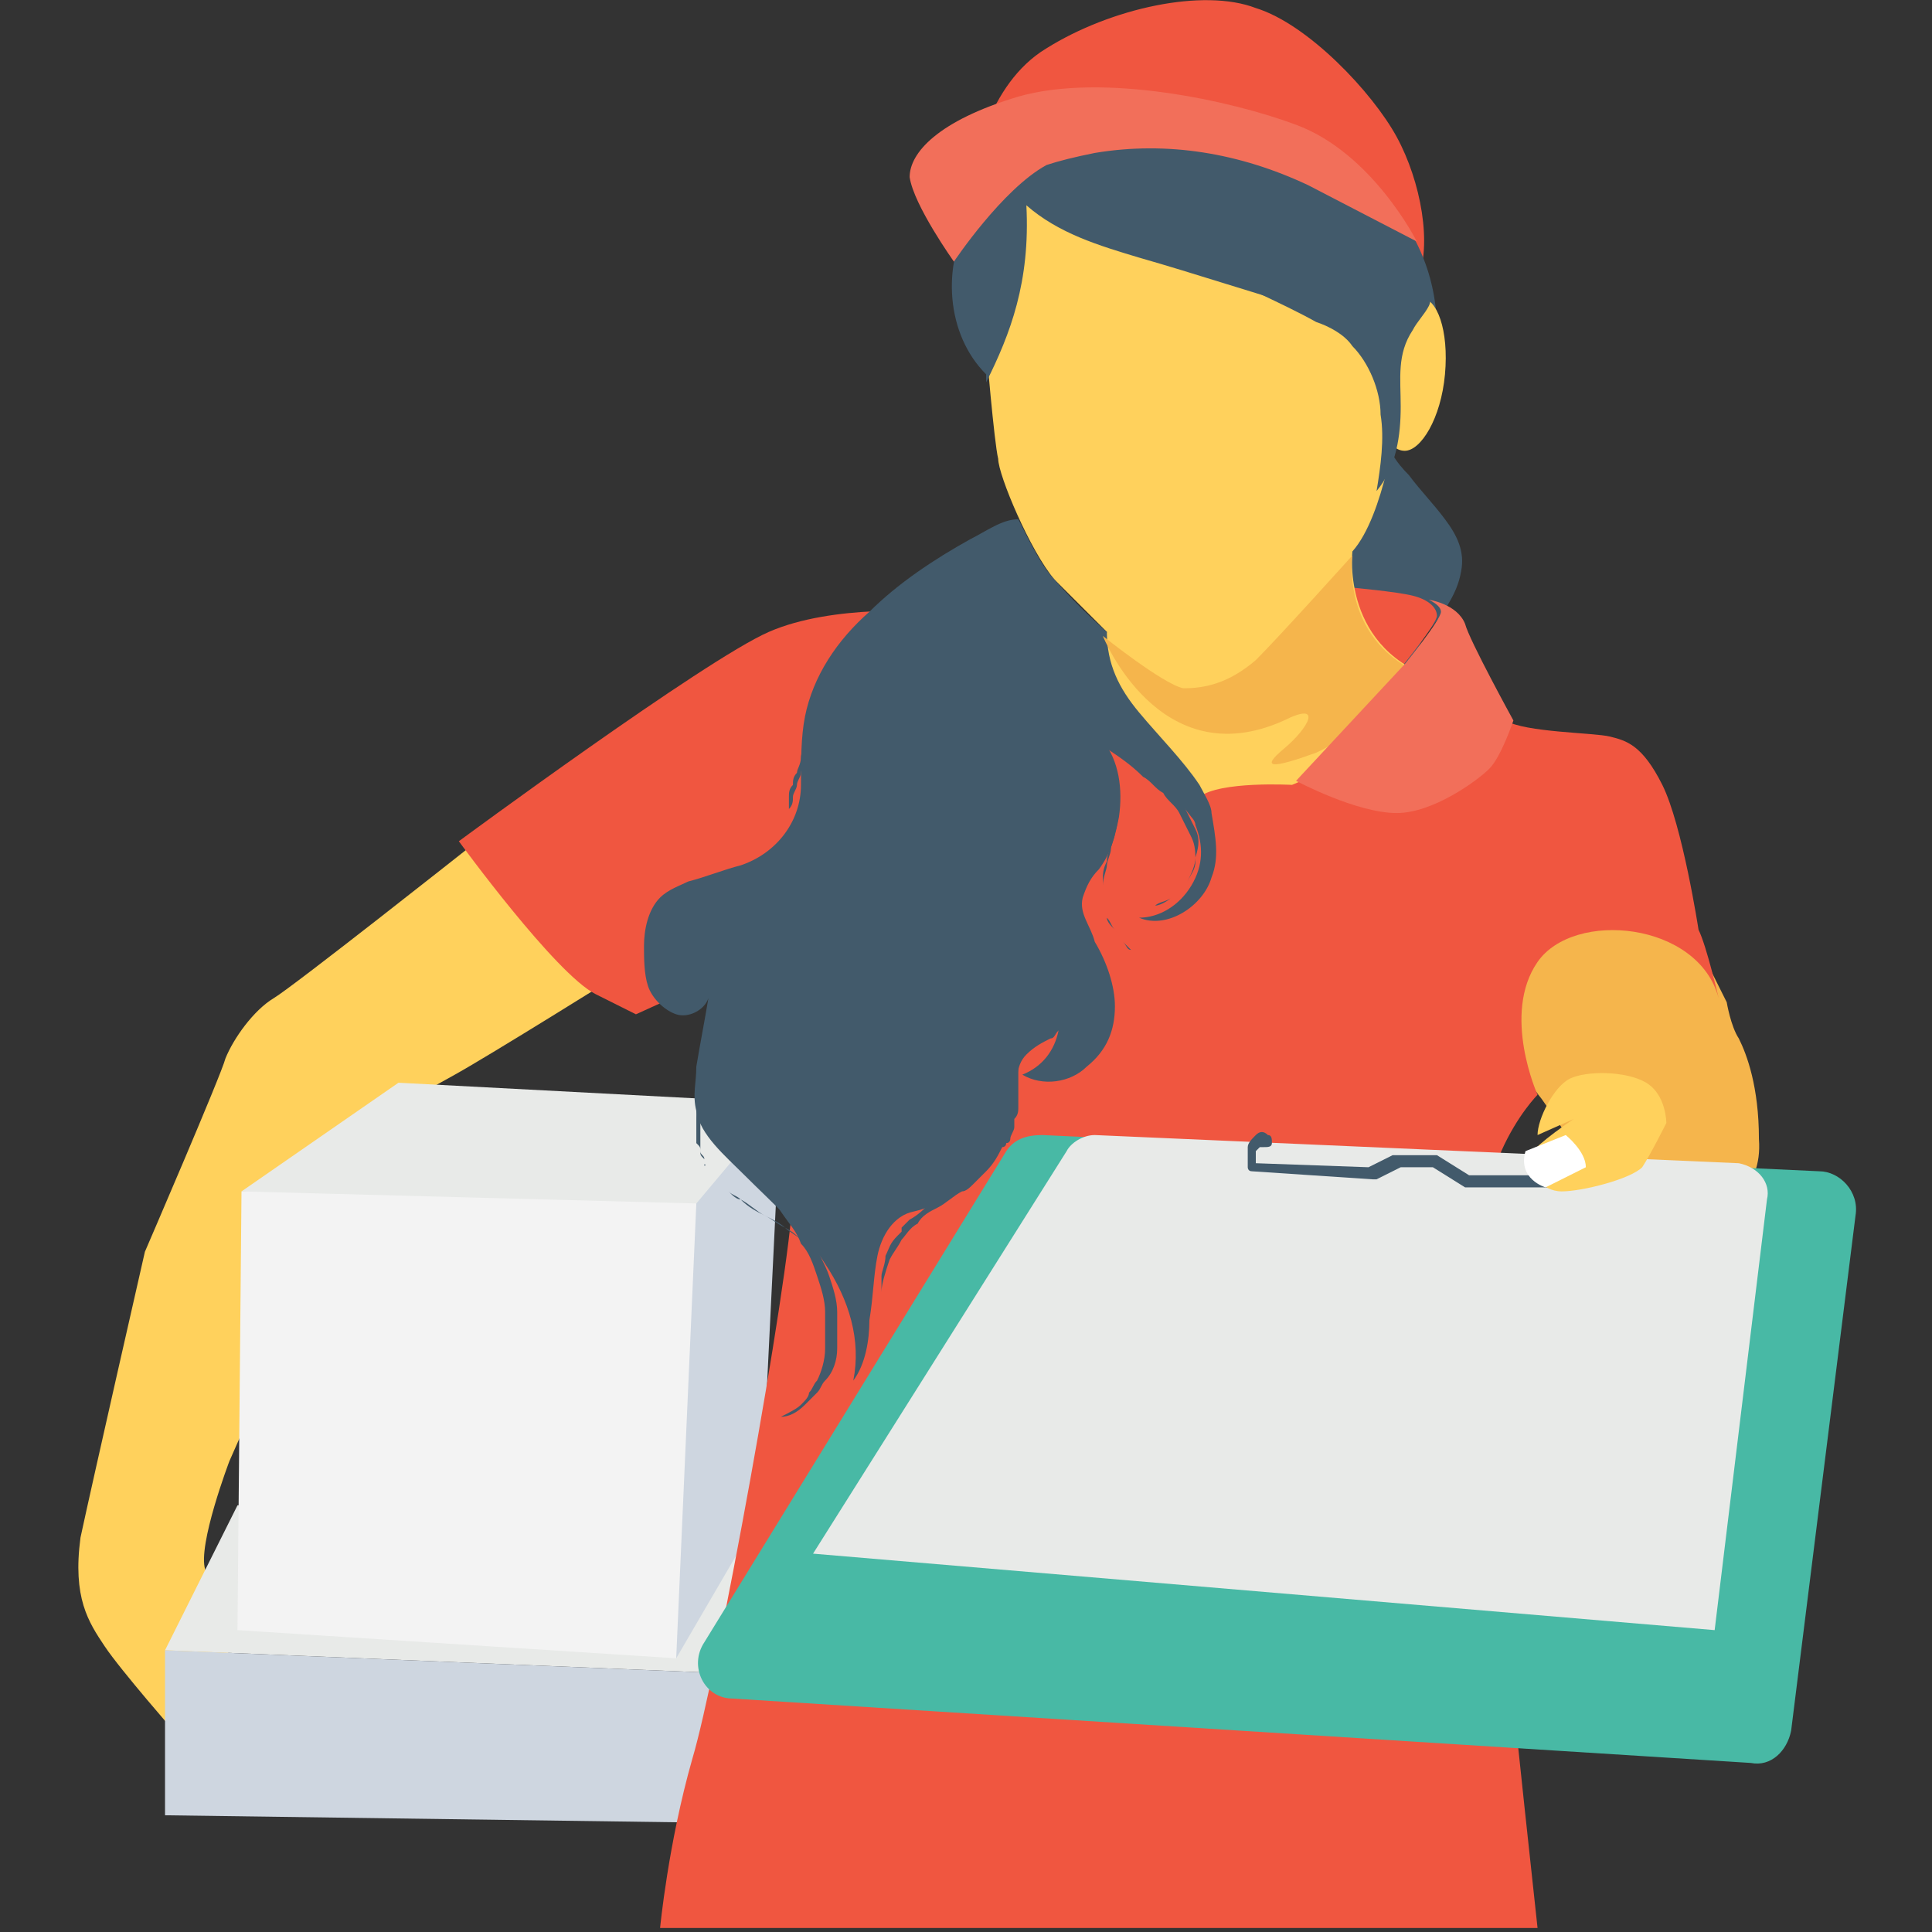 <?xml version="1.0" encoding="utf-8"?>
<!-- Generator: Adobe Illustrator 18.0.0, SVG Export Plug-In . SVG Version: 6.00 Build 0)  -->
<!DOCTYPE svg PUBLIC "-//W3C//DTD SVG 1.1//EN" "http://www.w3.org/Graphics/SVG/1.1/DTD/svg11.dtd">
<svg version="1.1" id="Layer_1" xmlns="http://www.w3.org/2000/svg" xmlns:xlink="http://www.w3.org/1999/xlink" x="0px" y="0px"
	 viewBox="0 0 48 48" enable-background="new 0 0 48 48" xml:space="preserve">
<rect x="0" y="0" width="48" height="48" fill="#333333" stroke="none"/>
<g>
	<g>
		<g>
			<path fill="#FFD15C" d="M15.4,24.2c0,0-3.2,2-4.1,2.5c-0.9,0.5-1.8,1-1.8,1l-3.8,8.6c0,0-0.8,2.1-0.6,2.7c0.2,0.6,1,3.7,1,3.7
				l-1.7,0.4c0,0-1.4-1.6-1.8-2.2c-0.4-0.6-0.8-1.2-0.6-2.7c0.3-1.4,1.6-7.1,1.6-7.1s1.9-4.4,2-4.8c0.2-0.5,0.7-1.2,1.2-1.5
				c0.5-0.3,4.8-3.7,4.8-3.7L15.4,24.2z"/>
		</g>
	</g>
	<g>
		<g>
			<polygon fill="#E8EAE8" points="5.9,37.4 4.1,41 18.7,41.6 18.6,36.5 			"/>
		</g>
	</g>
	<g>
		<g>
			<polyline fill="#CED6E0" points="4.1,41 4.1,45.1 18.7,45.3 18.7,41.6 			"/>
		</g>
	</g>
	<g>
		<g>
			<g>
				<polygon fill="#CED6E0" points="16.3,28.6 19.4,27.4 18.9,37.6 16.8,41.2 14.8,32.2 				"/>
			</g>
		</g>
		<g>
			<g>
				<polygon fill="#F3F3F3" points="15.9,28.9 17.3,29.9 16.8,41.2 5.9,40.5 6,29.6 13.2,28.9 				"/>
			</g>
		</g>
		<g>
			<g>
				<polygon fill="#E8EAE8" points="6,29.6 17.3,29.9 19.4,27.4 9.9,26.9 				"/>
			</g>
		</g>
	</g>
	<g>
		<g>
			<path fill="#F5B54C" d="M38.3,27.3l0.7,1l3.8,1.7c0,0,1-0.4,0.9-1.7c0-1.3-0.3-2.1-0.5-2.5c-0.2-0.3-0.3-0.9-0.3-0.9l-1-2
				L38.2,23C38.2,23,36.6,25.2,38.3,27.3z"/>
		</g>
	</g>
	<g>
		<g>
			<path fill="#425A6B" d="M34.4,10.6c0,0.5,0.3,0.9,0.6,1.2c0.3,0.4,0.6,0.7,0.9,1.1c0.3,0.4,0.5,0.8,0.4,1.3
				c-0.1,0.6-0.5,1.1-0.9,1.6c-0.5,0.8-0.7,1.8-0.5,2.8c0-0.3-0.1-0.6-0.3-0.8c-0.2-0.2-0.4-0.4-0.6-0.6c-0.8-0.8-1.2-1.9-1.4-3
				c-0.2-0.8-0.3-1.6-0.1-2.4c0.2-0.8,0.8-1.5,1.6-1.6"/>
		</g>
	</g>
	<g>
		<g>
			<path fill="#F05640" d="M24.2,4.2c0,0,0.3-2.1,1.8-3c1.6-1,3.9-1.5,5.2-1c1.3,0.4,2.9,2.1,3.5,3.2c0.6,1.1,0.9,2.7,0.5,3.6
				l-11-2.5"/>
		</g>
	</g>
	<g>
		<g>
			<path fill="#F05640" d="M33.6,14.6c0,0,1.1,0.1,1.5,0.2c0.4,0.1,0.6,0.3,0.6,0.5c0,0.2-0.9,1.3-0.9,1.3l-1.6-1.1L33.6,14.6z"/>
		</g>
	</g>
	<g>
		<g>
			<path fill="#FFD15C" d="M34.7,10.4c0,0-0.3,2.4-1.1,3.3c0,0-0.3,2.5,2.2,3.2l-4,3.4h-3.9l-1.5-2.9c0,0,1-1.1,1.1-1.7
				c0,0-0.6-0.6-1.3-1.3c-0.6-0.7-1.4-2.6-1.4-3c-0.1-0.4-0.3-2.8-0.3-2.8L25.1,5l1-0.5l5,0.9l3.1,2.3C34.2,7.7,35.1,8.9,34.7,10.4z
				"/>
		</g>
	</g>
	<g>
		<g>
			<path fill="#F05640" d="M32.1,19.5c0,0-1.8-0.1-2.3,0.3c0,0-1.8-1.3-2.4-2.2c-0.6-0.9-1.4-2.5-1.4-2.5l-2.9,0.1
				c0,0-2.4-0.2-4,0.5c-1.6,0.7-7.7,5.2-7.7,5.2s2.4,3.3,3.4,3.8c1,0.5,1,0.5,1,0.5l2.2-1c0,0,1.8,3.3,1.7,5.5
				c-0.1,2.2-1.9,12-2.5,14c-0.6,2.1-0.8,4.2-0.8,4.2h21.8c0,0-0.6-5.5-0.8-7.6c-0.2-2.1-0.5-10.8-0.1-11.7c0.4-0.9,0.9-1.4,0.9-1.4
				s-0.9-2,0-3.3c0.9-1.3,4-1,4.5,0.9c0,0-0.3-1.3-0.5-1.7c0,0-0.4-2.6-0.9-3.6s-0.9-1.1-1.3-1.2c-0.4-0.1-2.1-0.1-2.6-0.4
				c-0.5-0.2-0.8-0.3-0.8-0.3L32.1,19.5z"/>
		</g>
	</g>
	<g>
		<g>
			<g>
				<path fill="#425A6B" d="M30.1,21.8c-0.2,0.7-1.1,1.3-1.8,1c0.5,0,1-0.3,1.3-0.8c0.3-0.5,0.3-1,0.1-1.5c0-0.1-0.1-0.2-0.1-0.2
					c-0.3-0.4-0.7-0.8-1.1-1.1c-0.4-0.3-0.8-0.6-1.1-0.8c0.4,0.5,0.5,1.2,0.4,1.9c-0.1,0.5-0.2,0.9-0.5,1.3
					c-0.2,0.2-0.3,0.4-0.4,0.7c-0.1,0.4,0.2,0.7,0.3,1.1c0.3,0.5,0.5,1.1,0.5,1.6c0,0.6-0.2,1.1-0.7,1.5c-0.4,0.4-1.1,0.5-1.6,0.2
					c0.5-0.2,0.8-0.6,0.9-1.1c-0.1,0.1-0.1,0.2-0.2,0.2c-0.2,0.1-0.4,0.2-0.6,0.4c-0.3,0.3-0.2,0.7-0.3,1.1
					c-0.1,1.3-1.2,2.5-2.5,2.8c-0.5,0.1-0.8,0.6-0.9,1.1c-0.1,0.5-0.1,1-0.2,1.6c0,0.5-0.1,1.1-0.4,1.5c0.2-1-0.1-2-0.7-2.9
					c-0.5-0.8-1.3-1.5-2-2.2c-0.5-0.5-1.1-1-1.2-1.6c-0.1-0.4,0-0.7,0-1.1c0.1-0.6,0.2-1.1,0.3-1.7c-0.1,0.3-0.5,0.5-0.8,0.4
					c-0.3-0.1-0.6-0.4-0.7-0.7c-0.1-0.3-0.1-0.7-0.1-1c0-0.4,0.1-0.9,0.4-1.2c0.2-0.2,0.5-0.3,0.7-0.4c0.4-0.1,0.9-0.3,1.3-0.4
					c0.9-0.3,1.5-1.1,1.5-2c0-0.6,0-1.2,0.1-1.7c0.2-1,0.8-1.9,1.6-2.6c0.7-0.7,1.6-1.3,2.5-1.8c0.4-0.2,0.8-0.5,1.2-0.5
					c0.3,0.6,0.6,1.2,0.9,1.5c0.6,0.7,1.3,1.3,1.3,1.3c0,0.8,0.3,1.4,0.8,2c0.5,0.6,1.1,1.2,1.5,1.8c0.1,0.2,0.3,0.5,0.3,0.7
					C30.2,20.8,30.3,21.3,30.1,21.8z"/>
			</g>
		</g>
		<g>
			<g>
				<path fill="#425A6B" d="M25.3,26.3C25.3,26.3,25.3,26.3,25.3,26.3c0,0.1,0,0.1,0,0.2c0,0,0,0,0,0.1c0,0,0,0,0,0.1
					c0,0.1,0,0.1,0,0.2c0,0.1,0,0.1,0,0.2c0,0.1,0,0.1,0,0.2c0,0,0,0.1,0,0.1c0,0,0,0.1,0,0.1c0,0.1,0,0.2-0.1,0.3c0,0,0,0.1,0,0.1
					c0,0,0,0.1,0,0.1c0,0.1-0.1,0.2-0.1,0.3c0,0,0,0.1-0.1,0.1c0,0,0,0.1-0.1,0.1c-0.1,0.2-0.2,0.4-0.4,0.6l-0.1,0.1
					c0,0,0,0-0.1,0.1c0,0-0.1,0.1-0.1,0.1c-0.1,0.1-0.2,0.2-0.3,0.2c-0.2,0.1-0.4,0.3-0.6,0.4c-0.2,0.1-0.4,0.2-0.5,0.4
					c-0.2,0.1-0.3,0.3-0.4,0.4c-0.1,0.2-0.2,0.3-0.3,0.5c-0.1,0.3-0.2,0.6-0.2,0.8c0,0,0,0,0,0.1c0,0,0,0,0,0.1c0,0,0,0.1,0,0.1
					c0,0.1,0,0.1,0,0.1s0,0,0-0.1c0,0,0-0.1,0-0.1c0,0,0,0,0-0.1c0,0,0,0,0-0.1c0-0.1,0-0.1,0-0.2c0-0.1,0-0.1,0-0.2
					c0-0.1,0.1-0.3,0.1-0.5c0.1-0.2,0.1-0.3,0.3-0.5c0,0,0.1-0.1,0.1-0.1c0,0,0,0,0-0.1l0,0l0,0l0,0l0,0c0.1-0.1,0.2-0.2,0.2-0.2
					c0.2-0.1,0.4-0.3,0.5-0.4c0.2-0.1,0.4-0.3,0.5-0.4c0.1-0.1,0.2-0.1,0.2-0.2c0,0,0.1-0.1,0.1-0.1c0,0,0,0,0.1-0.1l0-0.1
					c0.1-0.2,0.2-0.3,0.3-0.5c0,0,0-0.1,0.1-0.1c0,0,0-0.1,0.1-0.1c0-0.1,0.1-0.2,0.1-0.3c0,0,0-0.1,0-0.1c0,0,0-0.1,0-0.1
					c0-0.1,0-0.2,0-0.2c0,0,0-0.1,0-0.1c0,0,0-0.1,0-0.1c0-0.1,0-0.1,0-0.2c0-0.1,0-0.1,0-0.2c0-0.1,0-0.1,0-0.1c0,0,0,0,0-0.1
					c0,0,0,0,0-0.1c0,0,0-0.1,0-0.1c0,0,0,0,0,0c0,0,0,0,0,0c0,0,0,0,0,0c0,0,0,0,0,0c0,0,0,0,0,0C25.2,26.3,25.2,26.3,25.3,26.3
					L25.3,26.3z"/>
			</g>
		</g>
		<g>
			<g>
				<path fill="#425A6B" d="M27.6,19.2C27.6,19.2,27.6,19.3,27.6,19.2c0.1,0.1,0.1,0.1,0.1,0.2c0,0.1,0.1,0.1,0.1,0.2
					c0,0.1,0,0.2,0,0.3c0,0.2,0,0.5-0.1,0.8c0,0.1-0.1,0.3-0.1,0.4c0,0.1-0.1,0.3-0.1,0.4c0,0.1-0.1,0.3-0.1,0.5c0,0.2,0,0.3,0,0.4
					c0,0.1,0.1,0.3,0.1,0.4c0,0.1,0.1,0.2,0.2,0.3c0.1,0.1,0.1,0.2,0.2,0.3c0.1,0.1,0.1,0.1,0.2,0.2c0,0,0,0,0.1,0.1c0,0,0,0,0.1,0
					c0,0,0,0,0,0s0,0,0,0c0,0,0,0-0.1,0c0,0,0,0-0.1-0.1c-0.1,0-0.1-0.1-0.2-0.2c-0.1-0.1-0.1-0.2-0.2-0.3c-0.1-0.1-0.1-0.2-0.2-0.3
					c0-0.1-0.1-0.3-0.1-0.4c0-0.1,0-0.3,0-0.5c0-0.2,0-0.3,0.1-0.5c0-0.2,0.1-0.3,0.1-0.5c0-0.1,0.1-0.3,0.1-0.4
					c0.1-0.3,0.1-0.5,0.1-0.8c0-0.1,0-0.2-0.1-0.3c0-0.1-0.1-0.2-0.1-0.2c0-0.1-0.1-0.1-0.1-0.1c0,0,0,0,0,0L27.6,19.2z"/>
			</g>
		</g>
		<g>
			<g>
				<path fill="#425A6B" d="M26.9,17.6c0,0,0.3,0.3,0.8,0.7c0.2,0.2,0.5,0.5,0.8,0.8c0.2,0.1,0.3,0.3,0.5,0.4
					c0.2,0.2,0.3,0.3,0.4,0.5c0.1,0.2,0.2,0.4,0.3,0.6c0.1,0.2,0.1,0.4,0,0.7c0,0.2-0.1,0.4-0.2,0.6c-0.1,0.2-0.3,0.3-0.4,0.4
					c-0.1,0.1-0.3,0.1-0.4,0.2c-0.1,0-0.3,0-0.3,0c-0.1,0-0.2,0-0.2,0c0,0-0.1,0-0.1,0s0,0,0.1,0c0.1,0,0.1,0,0.2,0
					c0.1,0,0.2,0,0.3,0c0.1,0,0.3-0.1,0.4-0.2c0.1-0.1,0.3-0.2,0.4-0.4c0.1-0.2,0.2-0.3,0.2-0.5c0-0.2,0-0.4-0.1-0.6
					c-0.1-0.2-0.2-0.4-0.3-0.6c-0.1-0.2-0.3-0.3-0.4-0.5c-0.2-0.1-0.3-0.3-0.5-0.4c-0.3-0.3-0.6-0.5-0.9-0.7
					c-0.5-0.4-0.8-0.7-0.8-0.7L26.9,17.6z"/>
			</g>
		</g>
		<g>
			<g>
				<path fill="#425A6B" d="M20.7,17.2c0,0,0,0.1-0.1,0.1c0,0-0.1,0.1-0.1,0.2c0,0.1-0.1,0.1-0.1,0.2c0,0.1-0.1,0.2-0.1,0.3
					c0,0.1-0.1,0.2-0.1,0.3c0,0.1-0.1,0.2-0.1,0.3c0,0.1-0.1,0.2-0.1,0.3c0,0.1-0.1,0.2-0.1,0.3c0,0.1-0.1,0.2-0.1,0.3
					c0,0.1-0.1,0.2-0.1,0.3c0,0.1,0,0.2-0.1,0.3c0,0.1,0,0.2,0,0.2c0,0.1,0,0.1,0,0.2c0,0.1,0,0.2,0,0.2s0-0.1,0-0.2
					c0-0.1,0-0.1,0-0.2c0-0.1,0-0.2,0-0.2c0-0.1,0-0.2,0-0.3c0-0.1,0-0.2,0.1-0.3c0-0.1,0-0.2,0.1-0.3c0-0.1,0.1-0.2,0.1-0.4
					c0-0.1,0.1-0.2,0.1-0.4c0-0.1,0.1-0.2,0.1-0.3c0-0.1,0.1-0.2,0.1-0.3c0-0.1,0.1-0.2,0.1-0.3c0-0.1,0.1-0.2,0.1-0.2
					c0-0.1,0.1-0.1,0.1-0.2c0-0.1,0.1-0.1,0.1-0.1L20.7,17.2z"/>
			</g>
		</g>
		<g>
			<g>
				<path fill="#425A6B" d="M18,24.5c0,0-0.1,0.5-0.3,1.3c0,0.2-0.1,0.4-0.1,0.6c0,0.2-0.1,0.4-0.1,0.7c0,0.2-0.1,0.5-0.1,0.7
					c0,0.1,0,0.2,0,0.4c0,0.1,0,0.1,0,0.2c0,0.1,0,0.1,0,0.2c0,0.1,0,0.1,0.1,0.2l0,0.1l0,0c0,0,0,0,0,0l0,0l0,0
					c0,0.1,0.1,0.1,0.1,0.2l0.1,0.1l0.1,0.1c0.1,0.1,0.2,0.2,0.3,0.3c0.1,0.1,0.2,0.2,0.3,0.2c0.2,0.1,0.4,0.3,0.6,0.4
					c0.2,0.1,0.4,0.2,0.5,0.3c0.2,0.1,0.3,0.2,0.4,0.3c0.1,0.1,0.2,0.2,0.3,0.3c0.1,0.1,0.1,0.2,0.1,0.2c0,0.1,0,0.1,0,0.1
					s0,0,0-0.1c0-0.1-0.1-0.1-0.1-0.2c-0.1-0.1-0.2-0.2-0.3-0.3c-0.1-0.1-0.3-0.2-0.4-0.3c-0.2-0.1-0.3-0.2-0.5-0.3
					c-0.2-0.1-0.4-0.2-0.6-0.4c-0.1-0.1-0.2-0.1-0.3-0.2c-0.1-0.1-0.2-0.2-0.3-0.3l-0.1-0.1l-0.1-0.1c0-0.1-0.1-0.1-0.1-0.2l0,0l0,0
					l0,0l0,0l0-0.1c0-0.1-0.1-0.1-0.1-0.2c0-0.1,0-0.1-0.1-0.2c0-0.1,0-0.1,0-0.2c0-0.1,0-0.3,0-0.4c0-0.3,0-0.5,0.1-0.8
					c0-0.2,0.1-0.5,0.1-0.7c0-0.2,0.1-0.4,0.1-0.6c0.1-0.8,0.2-1.3,0.2-1.3L18,24.5z"/>
			</g>
		</g>
		<g>
			<g>
				<path fill="#425A6B" d="M18,27.4c0,0,0.4,0.5,0.9,1.3c0.3,0.4,0.6,0.8,0.9,1.3c0.2,0.3,0.3,0.5,0.4,0.8c0.1,0.3,0.3,0.6,0.4,0.9
					c0.1,0.3,0.2,0.6,0.2,0.9c0,0.3,0,0.6,0,0.9c0,0.3-0.1,0.6-0.3,0.8c-0.1,0.1-0.1,0.2-0.2,0.3c-0.1,0.1-0.2,0.2-0.3,0.3
					c-0.2,0.2-0.4,0.3-0.6,0.3c-0.2,0.1-0.4,0.1-0.5,0.1c-0.1,0-0.1,0-0.2,0c-0.1,0-0.1,0-0.1,0c-0.1,0-0.1,0-0.1,0s0,0,0.1,0
					c0,0,0.1,0,0.1,0c0.1,0,0.1,0,0.2,0c0.1,0,0.3,0,0.5-0.1c0.2-0.1,0.4-0.2,0.5-0.3c0.1-0.1,0.2-0.2,0.2-0.3
					c0.1-0.1,0.1-0.2,0.2-0.3c0.1-0.2,0.2-0.5,0.2-0.8c0-0.3,0-0.6,0-0.9c0-0.3-0.1-0.6-0.2-0.9c-0.1-0.3-0.2-0.6-0.4-0.8
					c-0.1-0.3-0.3-0.5-0.5-0.8c-0.3-0.5-0.7-0.9-1-1.3c-0.6-0.7-1-1.2-1-1.2L18,27.4z"/>
			</g>
		</g>
	</g>
	<g>
		<g>
			<g>
				<path fill="#425A6B" d="M33.7,8.2c0.1,0.1,0.3,0.2,0.4,0.4h1.6c0-0.1,0-0.2,0-0.4c0-1.3-0.5-2.5-1.4-3.4
					c-0.8-0.7-1.8-1.1-2.8-1.4c-1.3-0.4-2.8-0.5-4.1-0.3c-1.4,0.3-2.7,1.1-3.3,2.3c-0.7,1.2-0.6,2.9,0.4,3.9l0,0.2
					c0.6-1.2,1.1-2.5,1-4.4c0.8,0.7,1.8,1,2.8,1.3c1.4,0.4,2.9,0.9,4.3,1.3C33,7.9,33.4,8,33.7,8.2z"/>
			</g>
		</g>
	</g>
	<g>
		<g>
			<path fill="#FFD15C" d="M35.9,9.3c-0.1,1.1-0.6,1.9-1,1.9c-0.5,0-0.7-0.9-0.6-1.9c0.1-1.1,0.6-1.9,1-1.9
				C35.7,7.4,36,8.2,35.9,9.3z"/>
		</g>
	</g>
	<g>
		<g>
			<path fill="#425A6B" d="M35.3,7c0.2,0.1,0.3,0.4,0.2,0.6c-0.1,0.2-0.3,0.4-0.4,0.6c-0.4,0.6-0.3,1.2-0.3,1.9
				c0,0.7-0.1,1.5-0.6,2.1c0.1-0.6,0.2-1.3,0.1-1.9c0-0.6-0.3-1.3-0.7-1.7C33.4,8.3,33,8.1,32.7,8c-0.9-0.5-1.9-0.9-2.8-1.4
				c1.5-0.2,3-0.3,4.5-0.2L35.3,7z"/>
		</g>
	</g>
	<g>
		<g>
			<path fill="#F5B54C" d="M35.2,16.7c-0.7,0.7-1.8,1.7-2.5,2c-1.1,0.4-1.4,0.4-0.8-0.1c0.6-0.5,1-1.2,0-0.7
				c-3.1,1.4-4.5-2.1-4.5-2.1s1.5,1.2,2,1.3c0.5,0,1.1-0.1,1.8-0.7c0.6-0.6,2.4-2.6,2.4-2.6S33.3,15.8,35.2,16.7z"/>
		</g>
	</g>
	<g>
		<g>
			<path fill="#F26F5A" d="M37.6,17.9c0,0-0.3,0.9-0.6,1.2c-0.3,0.3-1.4,1.1-2.3,1.1c-1,0-2.5-0.8-2.5-0.8l2.7-2.9
				c0,0,0.9-1.1,0.9-1.3c0-0.1-0.1-0.2-0.3-0.3c0,0,0.7,0.1,0.9,0.6C36.5,15.9,37.6,17.9,37.6,17.9z"/>
		</g>
	</g>
	<g>
		<g>
			<path fill="#F26F5A" d="M23.7,6.5c0,0,1.2-1.8,2.3-2.4c0.3-0.1,0.7-0.2,1.2-0.3c1.8-0.3,3.6,0,5.3,0.8L35.2,6c0,0-1.1-2.2-3-2.9
				c-1.6-0.6-4.8-1.3-6.9-0.7c-2,0.6-2.7,1.4-2.7,2C22.7,5.1,23.7,6.5,23.7,6.5z"/>
		</g>
	</g>
	<g>
		<g>
			<g>
				<path fill="#48B9A5" d="M25.9,28.2l19.3,0.9c0.5,0,1,0.5,0.9,1.1L44.5,43c-0.1,0.5-0.5,0.9-1,0.8l-25.3-1.6
					c-0.7,0-1.1-0.8-0.7-1.4L25,28.6C25.2,28.3,25.5,28.2,25.9,28.2z"/>
			</g>
		</g>
		<g>
			<g>
				<path fill="#E8EAE8" d="M43.9,29.8l-1.3,10.7l-22.4-1.9l6.3-10c0.1-0.2,0.4-0.4,0.7-0.4l16,0.7C43.7,29,44,29.4,43.9,29.8z"/>
			</g>
		</g>
	</g>
	<g>
		<g>
			<path fill="#425A6B" d="M39,29.5C39,29.5,39,29.5,39,29.5l-2.5,0c0,0,0,0-0.1,0l-0.8-0.5l-0.8,0l-0.6,0.3c0,0,0,0-0.1,0l-3-0.2
				c-0.1,0-0.1-0.1-0.1-0.1c0-0.1,0-0.3,0-0.5c0-0.1,0.1-0.2,0.2-0.3c0.1-0.1,0.2-0.1,0.3,0c0.1,0,0.1,0.1,0.1,0.2
				c0,0.1-0.1,0.1-0.2,0.1c0,0-0.1,0-0.1,0c0,0,0,0-0.1,0.1c0,0.1,0,0.2,0,0.3l2.8,0.1l0.6-0.3c0,0,0,0,0.1,0l0.9,0c0,0,0,0,0.1,0
				l0.8,0.5l2.3,0l0-0.8c0-0.1,0.1-0.1,0.1-0.1c0.1,0,0.1,0.1,0.1,0.1l0,0.9C39.2,29.4,39.2,29.4,39,29.5
				C39.1,29.4,39.1,29.5,39,29.5z"/>
		</g>
	</g>
	<g>
		<g>
			<path fill="#FFD15C" d="M38.2,28.2l0.9-0.4c0,0-0.9,0.6-1.1,0.9c-0.1,0.4,0.3,0.9,0.8,0.9c0.5,0,1.7-0.3,2-0.6
				c0.2-0.3,0.6-1.1,0.6-1.1s0-0.7-0.5-1c-0.5-0.3-1.5-0.3-1.9-0.1C38.6,27,38.2,27.8,38.2,28.2z"/>
		</g>
	</g>
	<g>
		<g>
			<path fill="#FFFFFF" d="M38.9,28.2c0,0,0.5,0.4,0.5,0.8l-1,0.5c0,0-0.7-0.2-0.5-0.9L38.9,28.2z"/>
		</g>
	</g>
</g>
</svg>
